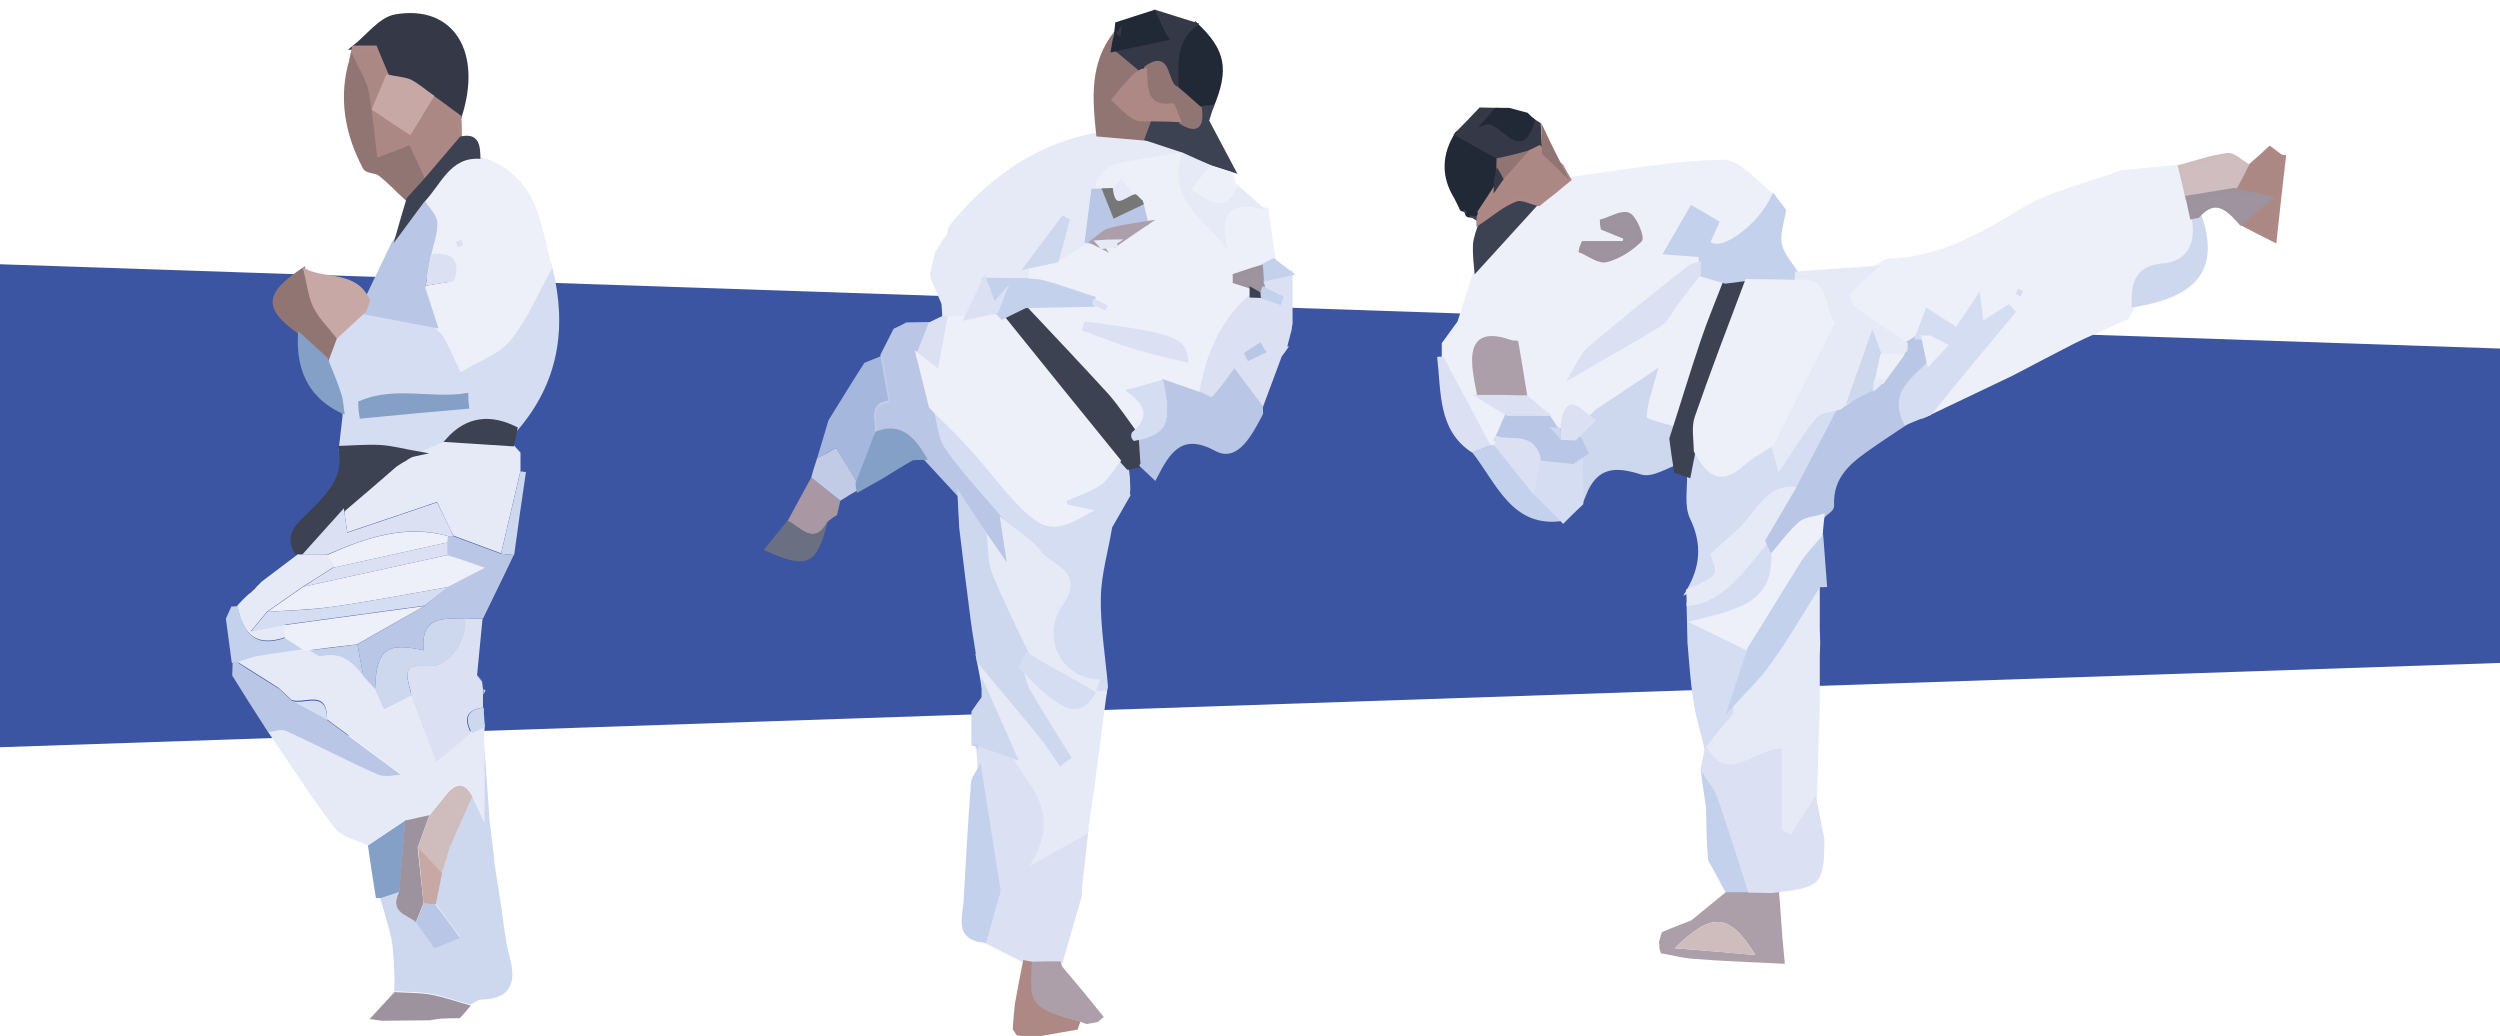 <?xml version="1.0" encoding="utf-8"?>
<!-- Generator: Adobe Illustrator 27.0.0, SVG Export Plug-In . SVG Version: 6.00 Build 0)  -->
<svg version="1.1" xmlns="http://www.w3.org/2000/svg" xmlns:xlink="http://www.w3.org/1999/xlink" x="0px" y="0px"
	 viewBox="0 0 593.2 245.8" style="enable-background:new 0 0 593.2 245.8;" xml:space="preserve">
<style type="text/css">
	.st0{fill:#3C55A2;}
	.st1{fill:#DBE0F2;stroke:#DBE0F2;stroke-miterlimit:10;}
	.st2{fill:#D4DDF1;stroke:#D4DDF1;stroke-miterlimit:10;}
	.st3{fill:#EDEFF9;stroke:#EDEFF9;stroke-miterlimit:10;}
	.st4{fill:#E6EAF7;stroke:#E6EAF7;stroke-miterlimit:10;}
	.st5{fill:#BAC6E5;stroke:#B9C6E5;stroke-miterlimit:10;}
	.st6{fill:#212836;stroke:#212836;stroke-miterlimit:10;}
	.st7{fill:#E6EAF7;}
	.st8{fill:#917573;stroke:#917573;stroke-miterlimit:10;}
	.st9{fill:#3D4253;stroke:#3D4253;stroke-miterlimit:10;}
	.st10{fill:#353947;stroke:#353947;stroke-miterlimit:10;}
	.st11{fill:#C3D1EC;stroke:#C3D1EC;stroke-miterlimit:10;}
	.st12{fill:#DBE0F2;}
	.st13{opacity:0.79;fill:#DBE0F2;enable-background:new    ;}
	.st14{fill:#353947;}
	.st15{fill:#AC8884;stroke:#AD8884;stroke-miterlimit:10;}
	.st16{fill:#3D4253;}
	.st17{fill:#CFBDBF;stroke:#CFBDBE;stroke-miterlimit:10;}
	.st18{opacity:0.79;fill:#C3D1EC;enable-background:new    ;}
	.st19{opacity:0.79;fill:#C8A8A4;enable-background:new    ;}
	.st20{opacity:0.79;fill:#777778;enable-background:new    ;}
	.st21{opacity:0.79;fill:#E6EAF7;enable-background:new    ;}
	.st22{fill:#CDD7EE;stroke:#CDD7EE;stroke-miterlimit:10;}
	.st23{fill:#9E939E;stroke:#9D939E;stroke-miterlimit:10;}
	.st24{fill:#AD9FA9;}
	.st25{fill:#AD8884;}
	.st26{opacity:0.79;fill:#5AA1D6;enable-background:new    ;}
	.st27{fill:#C3D1EC;}
	.st28{fill:#85A0C7;stroke:#85A0C7;stroke-miterlimit:10;}
	.st29{fill:#777778;stroke:#777778;stroke-miterlimit:10;}
	.st30{fill:#AD9FA9;stroke:#AD9FA9;stroke-miterlimit:10;}
	.st31{fill:#B9C6E5;}
	.st32{fill:#CDD7EE;}
	.st33{fill:#D4DDF1;}
	.st34{fill:#CFBDBE;}
	.st35{fill:#EDEFF9;}
	.st36{fill:#CDD7EE;enable-background:new    ;}
	.st37{fill:#E6EAF7;enable-background:new    ;}
	.st38{fill:#C8A8A4;stroke:#C8A8A4;stroke-miterlimit:10;}
	.st39{fill:#85A0C7;}
	.st40{fill:#C3D1EC;enable-background:new    ;}
	.st41{fill:#85A0C7;enable-background:new    ;}
	.st42{fill:#9D939E;enable-background:new    ;}
	.st43{fill:#72B7E6;enable-background:new    ;}
	.st44{fill:#DBE0F2;enable-background:new    ;}
	.st45{fill:#B9C6E5;enable-background:new    ;}
	.st46{fill:#CFBDBE;enable-background:new    ;}
	.st47{fill:#C8A8A4;enable-background:new    ;}
	.st48{fill:#EDEFF9;enable-background:new    ;}
	.st49{fill:#D4DDF1;enable-background:new    ;}
	.st50{fill:#AD8884;enable-background:new    ;}
</style>
<g id="Capa_2">
	<polygon class="st0" points="0,62.7 593.2,82.7 593.2,157.3 0,177.3 	"/>
</g>
<g id="Capa_1">
	<path class="st1" d="M256.5,208.2c0.4-3.5,0.8-7.1,1.2-10.6c-3.4,1.9-6.8,3.8-12,6.7c6.4-11.4-0.7-17.6-4.9-24.7
		c-2.8-1-5.7-2-8.5-3c0,0.5-0.1,1.1-0.1,1.6c0.1,1.5,0.2,3,0.3,4.5c1.5,9.5,3,19,4.5,28.5c0.1,0.6-0.3,1.4-0.5,2
		c-0.9,3.3-1.9,6.7-2.8,10c3,1.5,6.1,3.1,9.1,4.6c0.7,0.1,1.4,0.3,2.1,0.4c2.3,0,4.5,0,6.8-0.1c1.5-5.2,3-10.4,4.5-15.6
		C256.2,211.1,256.3,209.6,256.5,208.2L256.5,208.2z"/>
	<path class="st2" d="M262.1,164.4c0.1-0.5,0.2-1,0.3-1.5c-0.6-7-1.8-14.1-1.7-21.1c0.1-5.6,1.8-11.2,2.7-16.8
		c1.4-2.5,2.9-5,4.3-7.5c-0.1-0.4-0.1-0.9,0-1.3c0-1-0.1-2-0.1-3c-0.1-0.5-0.1-1-0.2-1.5c-0.7-0.8-1.4-1.5-2.1-2.3
		c-1.5,1.8-2.6,4.2-4.5,5.4c-2.6,1.7-5.6,2.6-8.4,3.9c0.1,0.5,0.3,1,0.4,1.5c1.7,0.4,3.4,0.7,5.4,1.2c-8,4.7-10.2,4.6-16.4-1.8
		c-3.7-3.8-6.9-8.2-10.5-12.2c-3.4-3.7-7-7.2-10.5-10.8c1,3.5,1.1,7.6,3,10.3c4.2,6,9.3,11.3,14,16.9c2.9,2.4,6.5,4.4,8.7,7.5
		c2.5,3.4,10.3,4.4,5.1,12c-5.4,7.9-0.6,17.9,8.6,18.5c-0.4,0.9-0.7,1.9-1.1,2.8C260.2,164.4,261.1,164.4,262.1,164.4L262.1,164.4z"
		/>
	<path class="st3" d="M302.2,61.8c-0.6-4-1.2-8-1.7-12c-6.8-1.8-11.7-1.1-9.1,9.4c-5.6-7.5-14.9-12-10.6-23.4l-0.4-0.1
		c-4.2,0.7-8.4,1.4-12.6,2.1c-5.3,0.8-8.5,3.7-8.3,7.6c0.9,0,1.8-0.1,2.7-0.1c0.5,0,1-0.1,1.5-0.1c0.9-0.9,1.7-1.8,2.5-2.7
		c1.1,1.4,2.1,2.8,3.2,4.2l0.2,0.2c0.4,0.4,0.8,0.8,1.2,1.2l0.1,0.3c0.4,1.6,0.8,3.2,1.2,4.8c-2.4,1.7-4.9,3.4-7.3,5
		c-1.1,0.2-2.2,0.4-3.2,0.5c-0.8-0.4-1.5-0.8-2.3-1.2c-0.4,0-0.9-0.1-1.3-0.2c-2.4,1.5-4.8,3-7.2,4.5c-2.4,0.5-4.7,1-7.1,1.5
		c0,1.1-0.1,2.2-0.1,3.3c1.5,0.2,3,0.2,4.5,0.6c3.8,1.1,7.6,2.5,11.4,3.7c1.2,0.5,2.4,1.1,3.5,1.6c-0.2,0.4-0.3,0.8-0.5,1.2
		c-1-0.4-2.1-0.9-3.1-1.4c-5.3,0.1-10.7,0.2-16,0.3c6.6,7,13.2,13.9,19.7,21.1c2.6,2.8,4.6,6.1,6.9,9.2c4-3.2,3.8-6.5-0.9-10.1
		c3.1-0.9,5.3-1.5,7.5-2.1c2.8,1,5.6,1.9,8.4,2.9c1.6-8.9,4.8-16.9,11.5-22.9c0-0.9,0-1.8,0-2.7c-1.2-0.4-2.3-0.7-3.5-1.1
		c0-0.5,0-1,0-1.4c2.1-0.7,4.1-1.3,6.2-2C300.2,62.8,301.2,62.3,302.2,61.8L302.2,61.8z M256.7,78.4c0.2-0.7,0.4-1.4,0.7-2.1
		c22,2.8,24.2,3.8,24.6,9.8c-4.1-1-8.4-1.9-12.6-3.2C265.1,81.6,260.9,79.9,256.7,78.4L256.7,78.4z"/>
	<path class="st4" d="M243.5,66.5c0-1.1,0.1-2.2,0.1-3.3c2.9-3.8,5.7-7.7,8.6-11.5c0.4,0.2,0.8,0.3,1.1,0.5
		c-0.9,3.2-1.8,6.3-2.6,9.5c2.4-1.5,4.8-3,7.2-4.5c0.5-4,1-7.9,1.5-11.9c-0.2-3.9,3-6.7,8.3-7.6c4.2-0.7,8.4-1.4,12.6-2.1
		c-2.7-0.9-5.5-1.8-8.2-2.7c-3.8-0.3-7.6-0.7-11.4-1c-13.9,2.4-24.9,9.9-34.1,20.8c-0.4,0.5-0.8,1-1.1,1.5c-0.1,0.5-0.2,1-0.3,1.6
		c-0.4,0.5-0.8,1-1.1,1.4c-0.6,1-1.2,2-1.8,2.9c-0.4,1.6-0.7,3.1-1.1,4.7c0,0.5,0,0.9,0.2,1.4c0.8,1.9,1.7,3.8,2.5,5.8
		c0.1,1.1,0.1,2.2,0.2,3.4c0.4,0,0.9,0,1.3,0.1c1.4,0,2.8-0.1,4.1-0.1c1.4-3,2.9-6,4.3-9C236.9,66.4,240.2,66.4,243.5,66.5
		L243.5,66.5z"/>
	<path class="st5" d="M237.9,123.7c-4.7-5.6-9.8-10.9-14-16.9c-1.9-2.7-2.1-6.8-3-10.3c-1-4-2-8.1-3-12.1c1-2.5,2-5,3-7.5
		c-1.9,0-3.8,0.1-5.7,0.1c-0.9,0.5-1.9,1-2.8,1.4c-1,2-2,3.9-3,5.9c0.7,3.8,1.3,7.5,2,11.2c-5.1,0.3-3,4.3-3.3,7.1
		c5.6-2.1,8.6,1.4,11.2,5.8c2.8,3,5.6,6.1,8.4,9.1c2,3,4,6,5.9,9c1.7,2.5,3.4,5,6.1,8.8C238.9,130.4,238.4,127,237.9,123.7
		L237.9,123.7z"/>
	<path class="st1" d="M296.5,70.6c-6.7,6-10,14-11.5,22.9c1,0.4,2.6,1.5,2.9,1.1c1.9-2.2,3.6-4.6,5.1-6.5c2.3,3.1,4.2,5.7,6.2,8.3
		c1.5-4,3-8.1,4.5-12.1c0.4-0.5,0.8-1,1.2-1.6h-0.1c0.4-1.5,0.8-3.1,1.2-4.6c0-0.5,0.1-0.9,0.2-1.3c0-4,0-8,0-12
		c-2.3,0.5-4.5,1-6.8,1.5c-0.1,0.5,0,0.9,0.2,1.3c1.7,0.8,3.4,1.7,5,2.5c-0.2,0.7-0.5,1.3-0.7,2c-1.6-0.5-3.1-1-4.7-1.6
		C298.2,70.7,297.4,70.6,296.5,70.6z M299.1,81.2c0.5,0.8,0.9,1.6,1.4,2.4c-1.5,0.7-2.9,1.4-4.4,2.1c-0.3-0.7-0.6-1.3-0.9-1.9
		C296.5,82.9,297.8,82.1,299.1,81.2L299.1,81.2z"/>
	<path class="st6" d="M287.4,25.5c3.8-9.1,3-13.4-3.8-19.8c-5,3.9-4.5,9.6-4.3,15.2c1.9,1.6,3.7,3.2,5.6,4.8
		C285.7,25.7,286.5,25.6,287.4,25.5z"/>
	<path class="st7" d="M280.7,35.8c-4.3,11.3,4.9,15.9,10.6,23.4c-2.6-10.5,2.3-11.2,9.1-9.4c-2.3-2-4.6-4-6.9-6
		c-3,5.8-6.2,2.5-9.6,0.3c1.4-1.8,2.7-3.4,4-5C285.5,38,283.1,36.9,280.7,35.8L280.7,35.8z"/>
	<path class="st8" d="M260.6,31.9c3.8,0.3,7.6,0.7,11.4,1c0.5-1.4,1.1-2.8,1.6-4.2c-1.6-0.1-3.5,0.3-4.8-0.5c-2-1.1-3.6-3.1-5.4-4.6
		c1.6-1.9,3.2-3.8,4.9-5.7c0.6-0.7,1.5-1.1,2.2-1.6c-1.8-1.5-3.5-2.9-5.3-4.4c0.2-1.1,0.4-2.2,0.6-3.2c-0.4-0.3-0.7-0.6-1-0.9
		C259,15,259.7,23.4,260.6,31.9L260.6,31.9z"/>
	<path class="st9" d="M273.7,28.7c-0.5,1.4-1.1,2.8-1.6,4.2c2.7,0.9,5.5,1.8,8.2,2.7l0.4,0.1c2.4,1.1,4.8,2.2,7.2,3.2
		c1.6,0.5,3.1,1,4.7,1.5c-1.8-3.4-3.6-6.8-6.2-11.7c-0.1,0.3,0.4-1.5,1-3.3c-0.9,0.1-1.7,0.2-2.6,0.3c0.5,4.1-0.8,5.5-4.4,3.2
		C278.1,28.9,275.9,28.8,273.7,28.7L273.7,28.7z"/>
	<path class="st10" d="M265.3,12c1.8,1.5,3.5,2.9,5.3,4.4c0.5-0.1,0.9-0.2,1.4-0.3c5.9-4,4.4,4,7.2,4.9c-0.2-5.6-0.7-11.3,4.3-15.2
		c-2.9-0.9-5.8-1.8-8.6-2.7c0.8,1.6,1.6,3.2,3,6.2C273.3,10.3,269.3,11.1,265.3,12L265.3,12z"/>
	<path class="st6" d="M264.1,11.8c4-0.9,8-1.7,12.7-2.7c-1.5-3-2.2-4.6-3-6.2c-2.9,0.9-5.8,1.9-8.7,2.8c-0.1,0.9-0.2,1.9-0.3,2.8
		C264.5,9.5,264.3,10.6,264.1,11.8z"/>
	<path class="st1" d="M220.8,76.9c-1,2.5-2,5-3,7.5c1.6,1.3,3.3,2.6,5,3.9c0.9-4.6,1.6-8.7,2.4-12.8c-0.4-0.1-0.9-0.1-1.3-0.1
		C222.8,75.9,221.8,76.4,220.8,76.9L220.8,76.9z"/>
	<path class="st3" d="M292.1,41.3c-1.6-0.5-3.1-1-4.7-1.5c-1.3,1.6-2.6,3.2-4,5c3.4,2.2,6.6,5.5,9.6-0.3
		C292.7,43.5,292.4,42.4,292.1,41.3L292.1,41.3z"/>
	<path class="st11" d="M299.4,66.4c2.3-0.5,4.6-1,6.8-1.5c-1.4-1-2.7-2.1-4-3.1c-1,0.5-2,1-3,1.6C299.2,64.4,299.3,65.4,299.4,66.4
		L299.4,66.4z"/>
	<path class="st12" d="M223.7,72.1c-0.8-1.9-1.7-3.8-2.5-5.8C222,68.2,222.8,70.1,223.7,72.1z"/>
	<path class="st13" d="M221,64.9c0.4-1.6,0.7-3.1,1.1-4.7C221.7,61.8,221.4,63.3,221,64.9z"/>
	<path class="st14" d="M265.9,8.7c0.1-0.9,0.2-1.9,0.3-2.8c-0.4,0.7-0.9,1.3-1.4,2C265.2,8.2,265.6,8.5,265.9,8.7L265.9,8.7z"/>
	<path class="st13" d="M223.9,57.3c0.4-0.5,0.8-1,1.1-1.4C224.7,56.3,224.3,56.8,223.9,57.3z"/>
	<path class="st13" d="M225.3,54.2c0.4-0.5,0.8-1,1.1-1.5C226.1,53.3,225.7,53.8,225.3,54.2z"/>
	<path class="st3" d="M372.4,42.5c12.1-1.5,24.2-3.9,36.4-4.1c4-0.1,8.1,5.4,12.1,8.3c-3.3,7.2-12.8,14.1-15.5,10.8
		c0.7-1.5,1.4-3.2,2.1-4.7c-2.2-1.2-3.9-2.3-6-3.5c-1.8,3.1-3.6,6.2-6.1,10.6c3.8,0.3,6,0.4,8.2,0.6c0,0.5,0.1,1,0.1,1.5l0,0
		c-1.1,0.4-2.4,0.5-3.2,1.2c-7.9,6.3-15.9,12.6-23.6,19.2c-2,1.7-3,4.5-5.3,8.2c8.8-5.1,15.8-9,22.6-13.2c1.6-1,2.5-3.2,3.7-4.8l0,0
		c1.9-2.5,3.8-4.9,5.7-7.4c1.9,0.6,3.9,1.1,5.8,1.7c-1.8,4.7-3.8,9.4-5.4,14.2c-2.6,7.7-5,15.4-7.4,23.1c-2.5-0.9-7.2-1.8-7.2-2.7
		c0-3.5,1.5-7.1,2.5-10.7c-4.6,3-9.2,6.1-13.8,9.1c-2.7-1.2-6.2-7.3-7.2,1.4c-0.9-0.1-1.8-0.1-2.7-0.2l-1.6-2.8
		c-1.6-1.6-3.1-3.2-4.7-4.8c-0.7-3.9-1.3-7.9-2-12.1c0.3,0-0.7,0.1-1.6-0.2c-6.6-2.3-9.2-0.1-8.2,7.1c0.2,1.7,0.6,3.4,0.9,5.1
		c2.2,1.6,4.4,3.2,6.6,4.9c-0.8,1.9-1.5,3.9-2.3,5.9c0,0.5-0.1,1.1-0.1,1.6c-0.5,0-0.9,0-1.4-0.1c-3.7-7-7.5-14-11.2-21
		c0-1,0-2,0-3.1c1.2-1.7,2.5-3.4,3.7-5.1c1.2-3.8,2.4-7.6,3.6-11.3c5.1-5.6,10.2-11.2,15.3-16.8C367.6,46.4,370,44.5,372.4,42.5
		L372.4,42.5z M375.7,57.7c-0.2,0.6-0.5,1.1-0.7,1.7c2.1,0.8,4.4,2.6,6.1,2.2c2.9-0.7,5.8-2.6,8-4.8c0.5-0.5-1.2-5.2-2.7-5.9
		c-1.6-0.8-4.2,0.9-6.4,1.5c0.1,0.5,0.2,1.1,0.2,1.6c1.8,0.7,3.6,1.5,5.4,2.2c-0.1,0.5-0.1,0.9-0.2,1.4L375.7,57.7L375.7,57.7z"/>
	<path class="st3" d="M447.8,61.9c11.8-0.3,21.7-5.6,31.7-11.8c7.2-4.4,15.9-6.2,23.9-9.2c4.8-0.5,9.6-0.9,14.3-1.4
		c0.5,2.5,1.1,4.9,1.7,7.3c0.3,1.5,0.7,3.1,1,4.6c1.3,6.5-1.2,11-7.3,11.5c-6.2,0.6-7,4.3-6.9,9.4c-0.5,1-1,2-1.5,3
		c-3.4,1.5-6.7,3-10.1,4.5c-0.9,0.4-1.8,0.9-2.7,1.3c-4.9,2.5-9.8,5.1-14.6,7.6c-6.5,3.1-13,6.2-19.5,9.3
		c6.6-8.1,13.3-16.2,19.9-24.2l-1.1-1.2c-2,1.3-4.1,2.6-6.4,4.1c-0.3-2.2-0.5-3.8-0.8-6.3c-2.1,3.2-3.6,5.3-5.1,7.6
		c-2.3-1.5-4.2-2.8-7-4.5c-0.9,2.4-1.6,4.4-2.4,6.3c-0.9,0.6-1.8,1.1-2.7,1.7c-4.1-2.8-8.4-5.5-12.3-8.5c-0.8-0.6-1.6-3.1-1.2-3.6
		c1.8-2.2,4.1-3.9,6.2-5.9C445.9,63.1,446.8,62.5,447.8,61.9L447.8,61.9z M480,69c-0.4-0.2-0.8-0.4-1.2-0.5
		c-0.2,0.4-0.6,0.9-0.5,1.2c0.1,0.3,0.7,0.4,1.1,0.6C479.7,69.9,479.8,69.5,480,69L480,69z"/>
	<path class="st6" d="M345.5,46.8c-3.1-5-2.9-10.1,0.2-15c3.6,2,7.1,4,10.7,6c0,1-0.1,2-0.1,3c-0.4,1-0.8,2-1.1,3.1l0,0
		c-1.4,2.1-2.8,4.2-4.1,6.3c0.1,0.4,0,0.8-0.2,1.1c-0.8-0.1-1.6-0.1-2.3-0.2c-0.3,0-0.5-0.2-0.5-0.5c-0.1-0.5-0.4-0.8-0.9-0.9
		c-0.3,0-0.5-0.2-0.5-0.5C346.3,48.4,345.9,47.6,345.5,46.8L345.5,46.8z"/>
	<path class="st15" d="M541.9,37.3c-0.7,6.1-1.4,12.1-2.2,19.7c-3.6-1.8-5.5-2.8-7.4-3.8c2-1.7,4.1-3.5,7-5.9
		c-4.4-1-6.5-1.4-8.6-1.9c1-2,2.1-4,3.1-5.9c1.6-1.4,3.2-2.8,4.8-4.3c0.8,0.6,1.6,1.2,2.4,1.8C541.3,37.2,541.6,37.3,541.9,37.3
		L541.9,37.3z"/>
	<path class="st16" d="M365.2,48.3c-5.1,5.6-10.2,11.2-15.3,16.8c-0.2-2.3-0.5-4.7-0.4-7c0.1-1.8,0.9-3.6,1.4-5.4l-0.1,0.1
		c2.9-1.9,5.6-4.2,8.7-5.6C361.1,46.7,363.3,47.9,365.2,48.3L365.2,48.3z"/>
	<path class="st17" d="M533.1,39.2c-1,2-2.1,4-3.1,5.9c-3.7,0.6-7.3,1.2-11,1.8c-0.5-2.5-1.1-4.9-1.7-7.3c3.7-1,7.4-2.3,11.2-2.8
		C529.9,36.6,531.5,38.3,533.1,39.2L533.1,39.2z"/>
	<path class="st12" d="M342.5,84.7c3.7,7,7.5,14,11.2,21c-1.5,0.6-2.9,1.1-4.4,1.7c-8.2-5.3-7.3-14.4-8.3-22.7
		C341.5,84.6,342,84.6,342.5,84.7L342.5,84.7z"/>
	<path class="st10" d="M356.4,37.8c-3.6-2-7.1-4-10.7-6c1.9-1.9,3.8-3.9,5.6-5.8c1.2,0,2.5,0.1,3.7,0.1c-0.9,1-1.8,2-2.6,3
		c3.9-1.3,8.3,9.8,11.3-0.5c0.5,0.3,0.9,0.6,1.4,0.9c0.1,1.8,0.2,3.6,0.3,5.4c-1,0.5-2.1,1-3.1,1.5
		C360.3,36.8,358.4,37.3,356.4,37.8L356.4,37.8z"/>
	<path class="st12" d="M346.2,76.5c-1.2,1.7-2.5,3.4-3.7,5.1C343.8,79.9,345,78.2,346.2,76.5z"/>
	<path class="st16" d="M345.5,46.8c0.4,0.8,0.8,1.6,1.3,2.4C346.3,48.4,345.9,47.6,345.5,46.8z"/>
	<path class="st16" d="M348.5,51.1c0.8,0.1,1.6,0.1,2.3,0.2c0,0.5,0,1-0.1,1.5l0.1-0.1C350.1,52.2,349.3,51.7,348.5,51.1z"/>
	<path class="st16" d="M347.2,49.7c0.5,0.1,0.8,0.4,0.9,0.9C347.6,50.6,347.3,50.3,347.2,49.7z"/>
	<path class="st4" d="M431.4,152.4c0,1.1-0.1,2.2-0.1,3.3c0,1.9,0,3.7,0,5.6c0,2.1,0,4.1,0,6.2c-0.2,7.6-0.5,15.1-0.7,22.7
		c-1.9,2.9-3.7,5.7-5.6,8.5c-0.9-0.6-1.8-1.1-2.7-1.7v-19c-6.5,0.6-12.3,8.1-17.4,0.1c0-0.5-0.1-1-0.1-1.5c2-2.5,4-5,6-7.6
		c0-0.5,0-1,0-1.5l0,0c3.1-3.5,6.5-6.7,9.1-10.5c4.1-5.8,7.6-12,11.4-18.1c0,3.5,0,7,0,10.5L431.4,152.4L431.4,152.4z"/>
	<path class="st18" d="M208,102.7c0.2-2.8-1.8-6.8,3.3-7.1c-0.7-3.8-1.3-7.5-2-11.2c-1.4,0.6-2.8,1.1-4.2,1.7
		c-2.9,4.5-5.7,9.1-8.5,13.6c-0.9,3-1.8,6-2.7,9c1.5-0.8,3.1-1.7,4.5-2.4c1.9,3.1,3.5,5.8,5.1,8.4C205,110.7,206.5,106.7,208,102.7
		L208,102.7z"/>
	<path class="st19" d="M198.6,122.2c0.3-1.1,0.5-2.2,0.8-3.4c-2.3-1.8-4.6-3.7-6.9-5.5c-1.9,3.4-3.7,6.8-5.6,10.3
		c3.1,1.5,6.2,6.1,9.5,0.2l0.2-0.2C197.2,123.1,197.9,122.6,198.6,122.2L198.6,122.2z"/>
	<path class="st20" d="M196.4,123.7c-3.2,6-6.3,1.4-9.5-0.2c-1.9,2.3-3.8,4.7-5.7,7C191.6,135.2,193.8,134.2,196.4,123.7
		L196.4,123.7z"/>
	<path class="st21" d="M192.5,113.3c2.3,1.8,4.6,3.7,6.9,5.5c1.4-0.9,2.9-1.8,4.3-2.6c-0.1-0.5-0.1-1-0.2-1.5
		c-1.6-2.7-3.2-5.3-5.1-8.4c-1.4,0.8-3,1.6-4.5,2.4C193.4,110.2,192.9,111.7,192.5,113.3L192.5,113.3z"/>
	<path class="st22" d="M506.3,72.4c-0.1-5.1,0.6-8.8,6.9-9.4c6.1-0.5,8.6-5,7.3-11.5c0.5-0.1,0.9-0.2,1.4-0.3
		C526.1,63.5,521.4,69.9,506.3,72.4L506.3,72.4z"/>
	<path class="st23" d="M521.5,51.2c-0.5,0.1-0.9,0.2-1.4,0.3c-0.3-1.5-0.7-3.1-1-4.6c3.7-0.6,7.3-1.2,11-1.8
		c2.1,0.5,4.2,0.9,8.6,1.9c-2.9,2.4-4.9,4.1-7,5.9C528.7,49.5,525.7,46.5,521.5,51.2L521.5,51.2z"/>
	<path class="st24" d="M251.6,228.1c-2.3,0-4.5,0-6.8,0.1c-0.8,10.3-0.2,11.1,11.5,14.2c0.5,0.2,1,0.4,1.5,0.6
		c0.9-0.2,1.8-0.3,2.7-0.5c0.4-0.4,0.9-0.8,1.4-1.2c-1.6-1.9-3.1-3.9-4.7-5.8c-1.7-2.1-3.5-4.1-5.2-6.2
		C251.9,228.9,251.8,228.5,251.6,228.1L251.6,228.1z"/>
	<path class="st25" d="M256.4,242.4c-11.7-3.2-12.3-3.9-11.5-14.2c-0.7-0.1-1.4-0.3-2.1-0.4c-0.7,3.5-1.4,7-2,10.5
		c-0.2,2-0.4,3.9-0.5,5.9c0.3,0.5,0.6,1,1,1.5c0.7,0.1,1.4,0.1,2.1,0.2c1.1,0,2.1,0,3.2,0c3-0.5,6-1.1,9.1-1.6
		C255.9,243.6,256.1,243,256.4,242.4L256.4,242.4z"/>
	<path class="st26" d="M246.5,245.8c-1.1,0-2.1,0-3.2,0C244.4,245.8,245.5,245.8,246.5,245.8z"/>
	<path class="st24" d="M422.9,222.1c0.2,2.1,0.4,4.3,0.6,6.6c-7.3-0.4-14.6-0.6-21.9-1.2c-2.5-0.2-5-0.9-7.5-1.3
		c-0.1-0.4-0.3-0.9-0.4-1.3c0.1-0.4,0.1-0.9-0.1-1.2c0.2-0.8,0.5-1.7,0.7-2.5c2.3-1,4.7-1.9,7-2.8c3.3-2.7,6.6-5.4,9.9-8.1
		c1.9,0,3.7,0,5.6,0c1.7,0,3.5,0.1,5.2,0.1C422.4,214.3,422.6,218.2,422.9,222.1L422.9,222.1z M416.5,226.6
		c-6.1-9.9-10.2-10.4-19.1-1.6C404.3,225.5,409.8,226,416.5,226.6z"/>
	<path class="st2" d="M400.6,140.3c3.3-5.6,3.9-11.1,0.9-17.4c-1.4-2.8-0.6-6.8-0.7-10.2c0.4-1.9,0.7-3.8,1.1-5.7
		c2.9,5.7,6.4,8.5,12,3.3c2-1.9,4.6-3.2,6.9-4.7c0.4,1.4,0.8,2.8,1.5,5.4c3.4-4.9,5.7-8.9,8.6-12.2c1.2-1.4,3.8-1.4,5.7-2
		c-3.4,6.5-6.7,12.9-10.1,19.4c-5.7-0.9-8.3,3.5-11.4,7.3c-2.5,3-5.6,5.4-8.6,8.2C408.3,136.9,408.2,137.1,400.6,140.3L400.6,140.3z
		"/>
	<path class="st2" d="M404.7,176.6c-0.8-3.4-1.9-6.8-2.4-10.3c-0.7-4.6-1-9.2-1.4-13.8c-0.1-3-0.1-6-0.2-9.1
		c8.9-1.3,13.1-9.1,18.7-15c0.5,1,1,2,1.4,3.1c0.5,12.1-8.4,13.7-18.8,16.2c5.7,2.8,9.4,4.6,13.1,6.4c-1.4,4.5-2.9,9-4.3,13.5l0,0
		c0,0.5,0,1,0,1.5C408.7,171.5,406.7,174,404.7,176.6L404.7,176.6z"/>
	<path class="st22" d="M378.9,97.6c4.6-3.1,9.3-6.1,13.8-9.2c-1,3.7-2.4,7.2-2.5,10.7c0,0.9,4.7,1.8,7.2,2.7
		c0.4,2.6,0.8,5.2,1.1,7.7c-3,1-6.5,3.4-9,2.6c-6.2-2-10.8-1.8-13.6,5.1c0-4.1-0.1-8.1-0.1-12.1c-0.5-1.1-0.9-2.2-1.4-3.3
		C376,100.4,377.5,99,378.9,97.6L378.9,97.6z"/>
	<path class="st9" d="M397.7,111.8c-0.4-2.6-0.8-5.2-1.1-7.7c2.5-7.7,4.8-15.4,7.4-23.1c1.6-4.8,3.6-9.5,5.4-14.2
		c1.6-0.2,3.1-0.4,4.7-0.6c-4,10.9-8.2,21.8-12.1,32.8c-0.8,2.4-0.2,5.3-0.2,8.1c-0.4,1.9-0.7,3.8-1.1,5.7
		C399.7,112.4,398.7,112.1,397.7,111.8z"/>
	<path class="st4" d="M419.4,128.3c-5.6,5.9-9.7,13.8-18.7,15c0-1,0-2.1-0.1-3.1c7.6-3.2,7.7-3.4,5.8-8.6c3.1-2.9,6.1-5.2,8.6-8.2
		c3.1-3.8,5.7-8.2,11.4-7.3C424.1,120.2,421.7,124.3,419.4,128.3L419.4,128.3z"/>
	<path class="st27" d="M349.3,107.3c1.5-0.6,2.9-1.1,4.4-1.7c0.5,0,0.9,0.1,1.4,0.1c2.8,3.5,5.7,7.1,8.5,10.6
		c2.4,2.4,4.8,4.9,7.2,7.3C358.8,125.4,355.1,114.7,349.3,107.3L349.3,107.3z"/>
	<path class="st2" d="M370.9,123.6c-2.4-2.4-4.8-4.9-7.2-7.3c0.5-2.5,1-5,1.4-7.5c2.1,0.2,4.2,0.5,7,0.8c0.4-0.3,1.7-1.3,3-2.3
		c0,4.1,0.1,8.1,0.1,12.1C373.7,120.8,372.3,122.2,370.9,123.6z"/>
	<path class="st11" d="M405.3,191.7c-0.3-2.4-0.7-4.7-1-7c1.3,1.9,2.9,3.7,3.8,5.8c2.5,6.8,4.8,13.8,7.1,20.7c-1.9,0-3.6,0-5.5,0
		c-1.3-2.4-2.5-4.8-3.9-7.2c-0.1-1.3-0.2-2.7-0.3-4L405.3,191.7L405.3,191.7z"/>
	<path class="st5" d="M299.1,96.5c-2-2.6-3.9-5.3-6.2-8.3c-1.4,1.9-3.1,4.4-5.1,6.5c-0.3,0.3-1.9-0.7-2.9-1.1
		c-2.8-1-5.6-1.9-8.4-2.9c2.2,9.5,1,12.2-6.4,13.4c0.1,2,0.3,4,0.5,6c1,0.9,2,1.9,3.4,3.2c3.3-6.5,6.4-11.2,14.7-6.7
		c4.8,2.6,8.1-3.9,10.5-8.5C299.2,97.5,299.2,97,299.1,96.5L299.1,96.5z"/>
	<path class="st16" d="M270.6,110c-0.1-2-0.3-4-0.4-6c-0.4-0.3-0.5-0.7-0.2-1.2c-2.3-3.1-4.4-6.3-6.9-9.2
		c-6.5-7.1-13.1-14.1-19.7-21.1c-1.8,0.9-3.6,1.8-5.5,2.7c9.2,11.3,18.4,22.7,27.5,34c0.7,0.8,1.4,1.5,2.1,2.3
		c1-0.2,2.1-0.4,3.1-0.6C270.3,110.7,270.3,110.3,270.6,110L270.6,110z"/>
	<path class="st28" d="M216.5,108.7c0.9,0,1.9-0.1,2.8-0.1c-2.6-4.4-5.6-7.9-11.2-5.8c-1.5,4-3,7.9-4.6,11.9c0,0.5,0.1,1,0.2,1.5
		c1.8-1,3.7-2.1,5.5-3.1C211.6,111.6,214,110.1,216.5,108.7L216.5,108.7z"/>
	<path class="st20" d="M198.6,122.2c-0.7,0.4-1.4,0.9-2.1,1.4C197.2,123.1,197.9,122.6,198.6,122.2z"/>
	<path class="st4" d="M262.1,164.4c-0.9,0-1.9,0-2.8,0l0,0c-2.9,5.4-6.5,3.4-9.8,0.8c-2.6-2-4.9-4.6-7.4-6.9c0.6,2,1,4.1,2,5.9
		c3,5.2,6.3,10.3,9.5,15.5c-0.6,0.5-1.3,0.9-2,1.4c-1.6-2.3-3.1-4.6-4.8-6.8c-4.8-5.9-9.7-11.6-14.5-17.4c0.4,2,0.8,4,1.1,6
		c2.4,5.5,4.9,11.1,7.3,16.6c4.2,7.1,11.3,13.3,4.9,24.7c5.2-2.9,8.6-4.8,12-6.7c0.5-3.4,1-6.8,1.5-10.1
		C260.1,179.8,261.1,172.1,262.1,164.4L262.1,164.4z"/>
	<path class="st11" d="M232.4,182.6c-0.5,1-1.4,2-1.5,3.1c-0.7,9-1.2,18-1.7,27.1c0,4.2-2.8,9.7,4.4,10.4c0.9-3.3,1.9-6.7,2.8-10
		c0.2-0.7,0.6-1.4,0.5-2C235.4,201.6,233.9,192.1,232.4,182.6L232.4,182.6z"/>
	<path class="st22" d="M233.4,162.9c0,0.9,0,1.8,0,2.7c-0.8,1.1-1.6,2.2-2.4,3.4c0,2.5,0,5,0,7.5c0.4,0,0.8,0,1.3,0.1
		c2.8,1,5.7,2,8.5,3C238.3,174,235.9,168.4,233.4,162.9L233.4,162.9z"/>
	<path class="st27" d="M232.2,176.5c-0.4,0-0.8-0.1-1.3-0.1c0.4,0.6,0.8,1.1,1.1,1.6C232.1,177.5,232.2,177,232.2,176.5L232.2,176.5
		z"/>
	<path class="st3" d="M265.4,109.3c-9.2-11.3-18.4-22.7-27.5-34c-0.5-0.5-1-0.9-1.4-1.4c-2.4,0.5-4.7,1-7.1,1.5
		c-1.4,0-2.8,0.1-4.1,0.1c-0.8,4.1-1.5,8.2-2.4,12.8c-1.7-1.3-3.4-2.6-5-3.9c1,4,2,8.1,3,12.1c3.5,3.6,7.2,7,10.5,10.8
		c3.6,4,6.8,8.4,10.5,12.2c6.2,6.3,8.4,6.4,16.4,1.8c-2-0.4-3.7-0.8-5.4-1.2c-0.1-0.5-0.3-1-0.4-1.5c2.8-1.3,5.9-2.2,8.4-3.9
		C262.7,113.4,263.9,111.1,265.4,109.3L265.4,109.3z"/>
	<path class="st4" d="M237.9,123.7c0.5,3.3,1,6.6,1.8,11.8c-2.6-3.9-4.4-6.3-6.1-8.8c0.4,3.2,0.2,6.6,1.3,9.5
		c2.6,6.6,5.8,12.8,8.8,19.2c1.5,1,3,2,4.6,2.9c3.6,2.1,7.3,4.1,11,6.2l0,0c0.3-0.9,0.7-1.8,1.1-2.8c-9.3-0.6-14.1-10.6-8.6-18.5
		c5.2-7.6-2.6-8.6-5.1-12C244.4,128.2,240.9,126.2,237.9,123.7L237.9,123.7z"/>
	<path class="st12" d="M256.7,78.4c4.2,1.5,8.4,3.2,12.7,4.5c4.2,1.3,8.5,2.2,12.6,3.2c-0.4-6-2.6-7-24.6-9.8
		C257.1,77,256.9,77.7,256.7,78.4z"/>
	<path class="st11" d="M236.4,73.9c0.5,0.5,1,0.9,1.4,1.4c1.8-0.9,3.6-1.8,5.5-2.7c5.3-0.1,10.7-0.2,16-0.3c0-0.5,0-1,0.1-1.5
		c-3.8-1.2-7.5-2.6-11.4-3.7c-1.4-0.4-3-0.4-4.5-0.6c-3.3,0-6.6-0.1-9.9-0.1c0.7,2,1.4,4,2.2,6c0.7-0.8,1.5-1.7,2.2-2.5
		C237.5,71.2,236.9,72.6,236.4,73.9L236.4,73.9z"/>
	<path class="st2" d="M269,102.9c-0.2,0.5-0.1,0.9,0.2,1.2c7.3-1.3,8.6-3.9,6.4-13.4c-2.2,0.6-4.4,1.3-7.5,2.1
		C272.8,96.3,273,99.6,269,102.9z"/>
	<path class="st5" d="M259.4,45.3c-0.5,4-1,7.9-1.5,11.9c0.4,0.1,0.9,0.1,1.3,0.2c1.3-1,2.5-2.3,3.9-2.7c2.9-0.8,5.9-1.1,8.9-1.7
		c-0.4-1.6-0.8-3.2-1.2-4.8c-2.1,1-4.2,2-6.3,3c-0.8-2-1.6-4-2.4-6C261.2,45.2,260.3,45.3,259.4,45.3L259.4,45.3z"/>
	<path class="st22" d="M250.7,61.8c0.9-3.2,1.8-6.3,2.6-9.5c-0.4-0.2-0.8-0.3-1.1-0.5c-2.9,3.8-5.7,7.7-8.6,11.5
		C246,62.8,248.3,62.3,250.7,61.8L250.7,61.8z"/>
	<path class="st23" d="M299.4,66.4c-0.1-1-0.1-2-0.2-3c-2.1,0.6-4.1,1.3-6.2,2c0,0.5,0,1,0,1.4c1.2,0.4,2.3,0.7,3.5,1.1
		c0.9,0.5,1.7,1,2.6,1.5c0.2-0.6,0.3-1.1,0.5-1.6C299.3,67.3,299.3,66.9,299.4,66.4L299.4,66.4z"/>
	<path class="st7" d="M269.3,46.6c-1.1-1.4-2.1-2.8-3.2-4.2c-0.9,0.9-1.7,1.8-2.5,2.7C264.3,50.5,267.1,47.3,269.3,46.6L269.3,46.6z
		"/>
	<path class="st29" d="M269.3,46.6c-2.2,0.7-5,3.9-5.7-1.5c-0.5,0-1,0.1-1.5,0.1c0.8,2,1.6,4,2.4,6c2.1-1,4.2-2,6.3-3l-0.1-0.3
		c-0.4-0.4-0.8-0.8-1.2-1.2L269.3,46.6L269.3,46.6z"/>
	<path class="st30" d="M272,53c-3,0.5-6,0.8-8.9,1.7c-1.4,0.4-2.6,1.8-3.9,2.7c0.8,0.4,1.5,0.8,2.3,1.2c-0.3-0.4-0.5-0.8-0.8-1.2
		c1.4,0,2.9-0.1,4.3-0.2c-0.3,0.2-0.4,0.5-0.3,0.8C267.1,56.3,269.5,54.7,272,53L272,53z"/>
	<path class="st12" d="M259.3,70.8c0,0.5-0.1,1-0.1,1.5c1,0.4,2.1,0.9,3.1,1.4c0.2-0.4,0.3-0.8,0.5-1.2
		C261.7,71.9,260.5,71.4,259.3,70.8L259.3,70.8z"/>
	<path class="st4" d="M261.4,58.6c1.1-0.2,2.2-0.4,3.2-0.5c-0.1-0.3,0-0.6,0.3-0.8c-1.4,0-2.9,0.1-4.3,0.2
		C260.9,57.8,261.2,58.2,261.4,58.6L261.4,58.6z"/>
	<path class="st16" d="M299.1,69.4c-0.9-0.5-1.7-1-2.6-1.5c0,0.9,0,1.8,0,2.7c0.9,0,1.8,0.1,2.7,0.1
		C299.2,70.3,299.1,69.8,299.1,69.4L299.1,69.4z"/>
	<path class="st1" d="M236.4,73.9c0.5-1.3,1.1-2.7,1.6-4c-0.7,0.8-1.5,1.7-2.2,2.5c-0.7-2-1.4-4-2.2-6c-1.4,3-2.9,6-4.3,9
		C231.6,74.9,234,74.4,236.4,73.9L236.4,73.9z"/>
	<path class="st22" d="M243.7,155.3c-3-6.4-6.2-12.7-8.8-19.2c-1.1-2.9-0.9-6.3-1.3-9.4c-2-3-3.9-6-5.9-9c0.1,2.5,0.3,5,0.4,7.5
		c0.9,7.5,1.8,15,2.8,22.5c0.4,3.1,1,6.1,1.4,9.2c4.9,5.8,9.7,11.6,14.5,17.4c1.7,2.1,3.2,4.5,4.8,6.8c0.6-0.5,1.3-0.9,2-1.4
		c-3.2-5.1-6.4-10.2-9.5-15.5c-1-1.7-1.4-3.9-2-5.9C242.6,157.3,243.2,156.3,243.7,155.3L243.7,155.3z M237.9,153.9
		c-0.2-0.7-0.4-1.3-0.5-2C237.5,152.5,237.7,153.2,237.9,153.9c0.1,0.2,0.2,0.4,0.3,0.6C238.1,154.3,238,154.1,237.9,153.9z"/>
	<path class="st27" d="M299.1,69.4c0.1,0.4,0.1,0.9,0.1,1.4c1.6,0.5,3.1,1,4.7,1.6c0.2-0.7,0.5-1.3,0.7-2c-1.7-0.8-3.4-1.7-5-2.5
		C299.4,68.3,299.2,68.8,299.1,69.4z"/>
	<path class="st31" d="M299.1,81.2c-1.3,0.8-2.6,1.7-3.9,2.6c0.3,0.7,0.6,1.3,0.9,1.9c1.5-0.7,2.9-1.4,4.4-2.1
		C300,82.9,299.5,82,299.1,81.2L299.1,81.2z"/>
	<path class="st8" d="M279.2,21c-2.9-0.9-1.4-9-7.2-4.9c0.4,4.1-0.6,9.3,6.2,8.4c0.5-0.1,1.4,2.9,2.1,4.5c3.7,2.3,4.9,0.9,4.4-3.2
		C282.9,24.2,281.1,22.6,279.2,21L279.2,21z"/>
	<path class="st25" d="M280.4,29c-0.7-1.6-1.6-4.6-2.1-4.5c-6.8,0.9-5.8-4.3-6.2-8.4c-0.5,0.1-0.9,0.2-1.4,0.3
		c-0.8,0.5-1.6,0.9-2.2,1.6c-1.7,1.8-3.3,3.8-4.9,5.7c1.8,1.6,3.4,3.5,5.4,4.6c1.3,0.8,3.2,0.4,4.8,0.5
		C275.9,28.8,278.1,28.9,280.4,29L280.4,29z"/>
	<path class="st11" d="M414.1,66.2c-1.6,0.2-3.1,0.4-4.7,0.6c-1.9-0.6-3.9-1.1-5.8-1.7c0-1,0-2.1,0-3.1l0,0c0-0.5-0.1-1-0.1-1.5
		c-2.2-0.2-4.5-0.3-8.2-0.6c2.6-4.4,4.3-7.5,6.1-10.6c2.1,1.2,3.9,2.2,6,3.5c-0.7,1.5-1.4,3.2-2.1,4.7c2.7,3.3,12.2-3.6,15.5-10.8
		c0.8,1.1,1.7,2.1,2.5,3.2c-0.4,2.7-1.5,5.6-1,8c0.5,2.6,2.6,4.8,4.1,7.1c-0.1,0.4-0.1,0.9-0.1,1.3
		C422.3,66.3,418.2,66.2,414.1,66.2L414.1,66.2z"/>
	<path class="st15" d="M350.8,52.9c0-0.5,0-1,0.1-1.5c0.2-0.3,0.3-0.7,0.2-1.1c1.4-2.1,2.8-4.2,4.1-6.3l0,0c0.5-0.5,1.1-1,1.6-1.5
		c1.8-2,3.6-4,5.4-6c1-0.5,2.1-1,3.1-1.5c1.7,1.5,3.5,2.9,5.2,4.4c0.6,1.1,1.2,2.2,1.8,3.2c-2.4,2-4.8,3.9-7.2,5.8
		c-1.9-0.4-4.1-1.7-5.6-1C356.4,48.6,353.7,51,350.8,52.9L350.8,52.9z"/>
	<path class="st6" d="M363.7,28.6c-3,10.3-7.4-0.8-11.3,0.5c0.9-1,1.8-2,2.6-3c1,0,2,0,3,0c1.4,0.4,2.8,0.7,4.2,1.1
		C362.7,27.7,363.2,28.2,363.7,28.6L363.7,28.6z"/>
	<path class="st8" d="M370.6,40.3c-1.4-1.4-2.8-2.6-4.2-4c-0.1-1.6-0.2-3.3-0.2-4.9C367.6,34.4,369.1,37.3,370.6,40.3L370.6,40.3z"
		/>
	<path class="st14" d="M362.2,27.2c-1.4-0.4-2.8-0.7-4.2-1.1C359.4,26.5,360.8,26.8,362.2,27.2z"/>
	<path class="st12" d="M403.6,62c0,1,0,2.1,0,3.1c-1.9,2.5-3.8,4.9-5.7,7.4c-0.2-0.1-0.4-0.2-0.6-0.3c0.2,0.1,0.4,0.2,0.6,0.3
		c-1.2,1.7-2.1,3.8-3.7,4.8c-6.8,4.2-13.8,8.1-22.6,13.2c2.3-3.7,3.3-6.5,5.3-8.2c7.7-6.6,15.7-12.9,23.6-19.2
		C401.3,62.5,402.5,62.3,403.6,62L403.6,62z"/>
	<path class="st30" d="M350.9,93.3c-0.3-1.7-0.7-3.4-0.9-5.1c-1-7.2,1.6-9.4,8.2-7.1c0.9,0.3,1.8,0.2,1.6,0.2
		c0.7,4.2,1.4,8.2,2,12.1C358.2,93.3,354.5,93.3,350.9,93.3L350.9,93.3z"/>
	<path class="st5" d="M376.4,107.4c-1.4,1-2.9,1.9-3.2,2.2c-3-0.3-5.2-0.6-7.5-0.8c-1.5-5.6-6.8-3.4-10.6-4.6
		c0.9-1.8,1.6-3.7,2.5-5.6c3.2,0,6.4,0,9.6,0c0.5,0.9,1.2,1.8,1.7,2.7c1,1,1.9,1.9,3,2.9c1,0,2,0.1,3,0.1
		C375.3,105.3,375.9,106.4,376.4,107.4L376.4,107.4z"/>
	<path class="st23" d="M375.7,57.7h9.8c0.1-0.5,0.1-0.9,0.2-1.4c-1.8-0.7-3.6-1.5-5.4-2.2c-0.1-0.5-0.2-1.1-0.2-1.6
		c2.2-0.6,4.8-2.3,6.4-1.5c1.5,0.8,3.2,5.4,2.7,5.9c-2.2,2.2-5,4-8,4.8c-1.8,0.5-4.1-1.4-6.1-2.2C375.2,58.8,375.5,58.2,375.7,57.7
		L375.7,57.7z M384.3,51.7l-0.2,0.5h0.4L384.3,51.7L384.3,51.7z"/>
	<path class="st1" d="M355.2,104c3.5,1.1,8.4-1.1,9.9,4.8c-0.5,2.5-1,5-1.4,7.5c-2.8-3.5-5.7-7.1-8.5-10.6
		C355.2,105.1,355.2,104.6,355.2,104L355.2,104z"/>
	<path class="st1" d="M366.8,98.2c-3,0-6,0-9,0c-2.2-1.3-4.4-2.6-6.6-4c3.6,0,7.3,0,10.9,0.1C363.7,95.6,365.2,96.9,366.8,98.2z"/>
	<path class="st1" d="M373.7,104c-0.9,0-1.9-0.1-2.8-0.1c0-0.9-0.1-1.8-0.1-2.8c1-8.7,4.5-2.6,7.2-1.4
		C376.6,101.2,375.1,102.6,373.7,104L373.7,104z"/>
	<path class="st32" d="M370.3,101.5c0,0.9,0.1,1.8,0.1,2.8c-0.9-1-1.8-2-2.8-3C368.5,101.4,369.4,101.5,370.3,101.5z"/>
	<path class="st5" d="M419.4,128.3c2.4-4,4.7-8.1,7.1-12.1c3.4-6.5,6.7-12.9,10.1-19.4c0.9-0.6,1.8-1.2,2.6-1.8c1.9-1,3.9-2,5.8-3
		c0.5-0.5,0.9-1,1.4-1.4c1.5-2,2.9-4,4.4-6l0,0c0.5-0.5,0.9-1.1,1.4-1.6c0-0.4,0.1-0.9,0.1-1.3c0.9-0.6,1.8-1.1,2.7-1.7
		c0.5,0,1,0,1.5,0.1c0.4,2,0.9,4.1,1.3,6.1c-3.6,3.9-9.1,7.1-5.5,14.1c-2.7,1.8-5.5,3.6-8.2,5.5c-4.9,3.4-9.8,6.9-9.4,14.3
		c0,0.8-1.5,1.6-2.2,2.4c-1.8,0.6-3.9,0.7-5.3,1.8c-2.4,2-4.2,4.7-6.3,7.1C420.3,130.4,419.8,129.4,419.4,128.3L419.4,128.3z"/>
	<path class="st4" d="M452.2,81.7c0,0.4-0.1,0.9-0.1,1.3c-0.5,0.5-0.9,1.1-1.4,1.6l0,0c-1.5,0-2.9,0-4.4-0.1
		c-0.3-0.8-0.6-1.7-1.8-4.9c-2.3,6.4-3.8,10.9-5.4,15.3c-0.9,0.6-1.8,1.2-2.6,1.8c-1.9,0.6-4.5,0.7-5.7,2c-3,3.4-5.3,7.3-8.6,12.2
		c-0.7-2.6-1.1-4-1.5-5.4c4.8-9.6,9.7-19.2,14.6-29.1c-2.5-3.3-1.1-11.3-9-10.2c0-0.4,0.1-0.9,0.1-1.3c6.1-0.4,12.2-0.9,18.4-1.3
		c-2.1,1.9-4.4,3.7-6.2,5.9c-0.4,0.5,0.3,3,1.2,3.6C443.8,76.2,448.1,78.9,452.2,81.7L452.2,81.7z"/>
	<path class="st2" d="M452.2,100.3c-3.6-7.1,1.9-10.2,5.5-14.1c1.3-1.4,2.6-2.8,3.9-4.2c-1.2-0.6-2.5-1.2-3.7-1.9c-0.5,0-1,0-1.5,0
		l0,0c-0.5,0-1-0.1-1.5-0.1c0.7-1.9,1.5-3.9,2.4-6.3c2.7,1.8,4.7,3.1,7,4.5c1.5-2.2,3-4.4,5.1-7.6c0.3,2.5,0.5,4.1,0.8,6.3
		c2.4-1.5,4.4-2.8,6.4-4.1l1.1,1.2c-6.7,8-13.3,16-19.9,24.1C455.9,98.8,454.1,99.5,452.2,100.3L452.2,100.3z"/>
	<path class="st33" d="M480,69c-0.2,0.4-0.3,0.8-0.5,1.3c-0.4-0.2-1-0.3-1.1-0.6c-0.1-0.3,0.3-0.8,0.5-1.2
		C479.2,68.7,479.6,68.9,480,69L480,69z"/>
	<path class="st8" d="M361.4,36.6c-1.8,2-3.6,4-5.4,6c-0.2-0.5-0.3-1-0.5-1.6c0-1,0.1-2,0.1-3C357.5,37.6,359.5,37.1,361.4,36.6z"/>
	<path class="st16" d="M355.2,43.9c-1.4,2.1-2.8,4.2-4.1,6.3C352.4,48.1,353.8,46,355.2,43.9z"/>
	<path class="st10" d="M355.4,41c0.3,0.5,0.5,0.9,0.8,1.5c-0.4,0.6-0.9,1.2-1.3,1.8C354.9,43.1,355.2,42,355.4,41L355.4,41z"/>
	<path class="st3" d="M420.8,131.4c2.1-2.4,4-5.1,6.3-7.1c1.3-1.2,3.5-1.2,5.3-1.8c-0.2,1.9-0.4,3.8-0.5,5.7
		c-1.4,1.8-3.1,3.4-4.3,5.4c-4.2,6.8-8.4,13.6-12.5,20.5c-3.7-1.8-7.4-3.6-13.1-6.4C412.4,145.1,421.2,143.5,420.8,131.4
		L420.8,131.4z"/>
	<path class="st11" d="M415.1,154c4.3-6.8,8.4-13.7,12.7-20.5c1.2-1.9,2.9-3.6,4.4-5.4c0.3,3.6,0.5,7.1,0.8,10.7c-0.5,0-1,0-1.5,0.1
		c-3.9,6.1-7.4,12.3-11.6,18.1c-2.6,3.8-6.1,7-9.2,10.5C412.2,163,413.6,158.5,415.1,154L415.1,154z"/>
	<path class="st1" d="M430.6,190.1c0.6,3,1.2,6.1,1.8,9.1c-0.1,10.5-0.5,10.9-12,12.2c-1.7,0-3.5-0.1-5.2-0.1
		c-2.4-7.5-4.7-15-7.3-22.4c-0.8-2.3-2.5-4.2-3.9-6.3c0.3-1.5,0.6-3,0.9-4.4c5.1,8.1,10.9,0.5,17.4-0.1v19c0.9,0.6,1.8,1.1,2.7,1.7
		C426.9,195.8,428.7,193,430.6,190.1L430.6,190.1z"/>
	<path class="st27" d="M410.7,169c0-0.5,0-1,0-1.5C410.8,168,410.7,168.5,410.7,169z"/>
	<path class="st34" d="M416.5,226.6c-6.7-0.5-12.2-1.1-19.1-1.6C406.3,216.2,410.4,216.7,416.5,226.6z"/>
	<path class="st35" d="M426.4,66.4c7.9-1.1,6.4,6.8,9,10.2c-5,9.9-9.8,19.5-14.6,29.1c-2.3,1.6-4.8,2.8-6.9,4.7
		c-5.7,5.2-9.1,2.3-12-3.3c0-2.7-0.6-5.7,0.2-8.1c3.8-11,8-21.9,12.1-32.8C418.2,66.2,422.3,66.3,426.4,66.4L426.4,66.4z"/>
	<path class="st2" d="M243.7,155.3c-0.5,1-1,2-1.5,3c2.4,2.3,4.7,4.9,7.4,6.9c3.3,2.5,6.9,4.5,9.8-0.8c-3.7-2.1-7.3-4.1-11-6.2
		C246.7,157.3,245.2,156.3,243.7,155.3L243.7,155.3z"/>
	<path class="st18" d="M231,169c0.8-1.1,1.6-2.2,2.4-3.4C232.6,166.7,231.8,167.8,231,169z"/>
	<path class="st21" d="M237.9,153.9c0.1,0.2,0.2,0.4,0.3,0.6C238.1,154.3,238,154.1,237.9,153.9L237.9,153.9z"/>
	<path class="st35" d="M397.9,72.5c-0.2-0.1-0.4-0.2-0.6-0.3C397.5,72.2,397.7,72.4,397.9,72.5L397.9,72.5L397.9,72.5z"/>
	<path class="st22" d="M438.9,94.9c1.6-4.5,3.1-8.9,5.4-15.3c1.2,3.2,1.5,4,1.8,4.9c-0.4,2-0.9,4-1.3,6c0,0.5-0.1,1-0.1,1.5
		C442.7,92.9,440.8,93.9,438.9,94.9z"/>
	<path class="st3" d="M457.9,80.1c1.2,0.6,2.5,1.2,3.7,1.9c-1.3,1.4-2.6,2.8-3.9,4.2c-0.4-2-0.9-4.1-1.3-6.1l0,0
		C456.9,80.1,457.4,80.1,457.9,80.1L457.9,80.1z"/>
	<path class="st3" d="M445.3,90.5c0.4-2,0.9-4,1.3-6c1.5,0,2.9,0,4.4,0.1c-1.5,2-2.9,4-4.4,6C446.1,90.6,445.7,90.6,445.3,90.5
		L445.3,90.5z"/>
	<path class="st4" d="M445.1,90.5c0.4,0,0.9,0,1.3,0c-0.5,0.5-0.9,1-1.4,1.4C445,91.5,445,91,445.1,90.5L445.1,90.5z"/>
	<path class="st35" d="M450.7,84.6c0.5-0.5,0.9-1.1,1.4-1.6C451.6,83.5,451.2,84.1,450.7,84.6z"/>
	<path class="st31" d="M457.9,80.1c-0.5,0-1,0-1.5,0C456.9,80.1,457.4,80.1,457.9,80.1z"/>
	<path class="st36" d="M116.2,195c-0.4-6.1-0.9-12.2-1.3-18.4c0,5.6,0,11.1,0,18.5c-1.5-3.3-2.2-4.8-2.8-6.2
		c-1.8,4-3.6,8.1-5.4,12.1c-0.6,2-1.2,4.1-1.9,6.1l0,0c-0.5,2.4-1,4.9-1.5,7.3c1.8,2.5,3.7,4.9,5.9,7.9c-2.4,1-4.3,1.7-6.1,2.5
		c-1.6-2.2-3-4.1-4.4-6.1c-2.2-1.9-6.5-2.5-4-7.2c-1.5,0.5-3,1-4.5,1.5c0.9,3.3,2,6.6,2.7,9.9c0.5,2.7,0.5,5.5,0.7,8.2
		c0,1.4,0,2.8-0.1,4.1c2.9,0.2,5.8,0.1,8.6,0.6c3.2,0.6,6.3,1.7,9.5,2.6c0.8-0.4,1.6-1.1,2.5-1.2c6.7-0.2,8.7-3.5,6.8-10.3
		c-1.2-4.5-1.5-9.2-2.3-13.9c-0.4-2.6-0.8-5.1-1.2-7.7C117.1,202,116.6,198.5,116.2,195L116.2,195z"/>
	<path class="st2" d="M122.4,101.8c9.6-11.1,11.7-23.9,8.2-38.1c-3.2,5.7-5.7,11.9-9.7,16.8c-2.7,3.3-7.4,4.9-11.3,7.2
		c-1.3-2.6-2.4-5.3-3.8-7.8c-0.5-1-1.6-1.7-2.5-2.5c-5.8-1.1-11.6-2.2-17.5-3.3c-2.1,2.1-4.3,4.2-6.4,6.3c-0.6,1.5-1.1,3.1-1.7,4.6
		c1.1,2.8,2.3,5.5,3.2,8.4c0.5,1.6,0.6,3.4,0.9,5.2c-0.3,2.6-0.6,5.2-0.9,7.8c3.2-0.1,6.4-0.4,9.6-0.2c2.9,0.2,5.8,1,8.7,1.5
		c2.4-1,4.8-2.1,7.2-3.1C111,99.2,116.4,98.8,122.4,101.8L122.4,101.8z M85.8,98.8c-0.1-1.1-0.3-2.2-0.4-3.3
		c8.2-3.5,16.8-0.4,25.2-1.8c0.1,0.9,0.2,1.8,0.2,2.7C102.4,97.3,94.1,98.1,85.8,98.8z"/>
	<path class="st3" d="M103.3,77.3c0.8,0.8,1.9,1.5,2.4,2.5c1.4,2.5,2.6,5.2,3.8,7.8c3.8-2.3,8.6-3.9,11.3-7.2
		c4-4.9,6.5-11.2,9.7-16.8c-1.1-4.2-1.9-8.6-3.3-12.7c-2.2-6.8-6.7-11.2-13.2-13.2c-7.3-0.6-9.5,6.3-13.5,10.4
		c1,1.6,2.8,3.2,2.8,4.8c0.1,2.6-1,5.2-1.6,7.9c4.8-0.5,7.2,1.1,5.4,6.5c-2.3,0.4-4.5,0.7-6.7,1.1C101.4,71.3,102.3,74.3,103.3,77.3
		L103.3,77.3z M108.7,58.7c-0.2-0.4-0.6-0.9-0.4-1.2s0.7-0.4,1.1-0.6c0.2,0.4,0.6,0.9,0.4,1.2C109.7,58.4,109.1,58.5,108.7,58.7
		L108.7,58.7z"/>
	<path class="st37" d="M106.3,104.4c-2.4,1-4.8,2.1-7.2,3.1c-0.5,0.1-1,0.3-1.5,0.4c-0.6,0.3-1.1,0.6-1.7,0.9l0.1-0.1
		c-0.8,0.5-1.5,1-2.3,1.4c-4,3.4-8.1,6.9-12.1,10.4c0.2,1.6,0.4,3.2,0.8,5.8c6.8-2.3,13.7-4.6,21.3-7.2c1.4,2.9,2.6,5.5,3.9,8
		c3.8,1.4,7.5,2.8,11.3,4.2c1.5-6.5,3.1-13.1,4.6-19.6c0-1.4,0-2.8,0-4.3c-0.6-0.7-1.3-1.4-1.9-2.1
		C116.5,105.1,111.4,104.8,106.3,104.4L106.3,104.4z"/>
	<path class="st10" d="M109,27.8c5-15.2-1.6-26.2-15.1-23.9c-3.6,0.6-6.6,4.8-9.9,7.4c1.8,0,3.6,0,5,0c1.1,2.5,2,4.7,2.9,6.9
		c1.7,0.4,3.6,0.5,5.1,1.2c1.9,0.9,3.5,2.3,5.2,3.6C104.6,24.6,106.8,26.2,109,27.8L109,27.8z"/>
	<path class="st15" d="M109,27.8c-2.2-1.6-4.4-3.3-6.7-4.9c-1.7,2.7-3.4,5.4-5.2,8.5c-2.4-1.6-5.2-3.5-8.4-5.6
		c1.1-2.7,2.2-5.2,3.2-7.6C91,16,90,13.8,89,11.3c-1.4,0-3.2,0-5,0c-0.2,0.9-0.4,1.8-0.6,2.7c1.2,2.6,2.9,5.1,3.5,7.9
		c1.1,5.4,1.5,10.9,2.1,16.3l0,0c3.1-1.2,6.2-2.4,7.9-3c1.4,2.9,2.4,5.2,3.5,7.5c2.9-3.4,5.8-6.8,8.7-10.2
		C109.1,30.9,109.1,29.3,109,27.8L109,27.8z"/>
	<path class="st5" d="M103.3,77.3c-1-3-1.9-6-2.9-9c0.4-2.5,0.9-5,1.3-7.5c0.6-2.6,1.6-5.3,1.6-7.9c-0.1-1.6-1.8-3.2-2.8-4.8
		c-2.4,3.2-4.7,6.4-7.1,9.6c-2.2,4.6-4.4,9.2-6.6,13.8c-0.3,0.8-0.6,1.7-0.9,2.5C91.6,75.1,97.5,76.2,103.3,77.3L103.3,77.3z"/>
	<path class="st9" d="M97.6,108c0.5-0.1,1-0.3,1.5-0.4c-2.9-0.5-5.8-1.3-8.7-1.5c-3.2-0.2-6.4,0.1-9.6,0.2
		c1.5,7.1-2.9,11.2-7.1,15.5c-2.5,2.5-6.3,5.1-3,9.8c0.4,0.1,0.8,0.1,1.2,0c3.3-3.7,6.6-7.3,9.8-10.9c4-3.4,8.1-6.9,12.1-10.4
		c0.8-0.5,1.5-1,2.3-1.4L96,109C96.5,108.5,97.1,108.3,97.6,108L97.6,108z"/>
	<path class="st37" d="M71.9,131.5c-0.4,0.1-0.8,0.1-1.2,0c-2.9,2.2-5.7,4.3-8.6,6.5c-0.4,0.4-0.8,0.8-1.2,1.2l-0.4,0.5
		c-0.4,0.3-0.7,0.7-1.1,1l-0.3,0.2c-0.4,0.4-0.9,0.8-1.3,1.2c0,0-0.1,0.2-0.1,0.1c-0.4,0.5-0.9,0.9-1.3,1.4l-0.1,0.1
		c1.4,7.4,4.9,9.7,11.4,7.5c0-1,0-2,0-3.1c-2.1,0.4-4.2,0.8-8.2,1.7c2.1-2.6,3-3.6,3.9-4.7c2.9-2,5.7-4,8.6-6c2.4-1.5,4.8-3,7.1-4.5
		c-0.5-1-0.9-2-1.4-3C75.7,131.6,73.8,131.5,71.9,131.5L71.9,131.5z"/>
	<path class="st8" d="M89.1,38.1C88.4,32.7,88,27.2,87,21.8c-0.6-2.8-2.3-5.3-3.5-7.9c-2.8,9.1-1.2,17.8,3.1,25.9
		c0.5,0.9,2.6,0.7,3.6,1.5c2.2,1.7,4.1,3.8,6.2,5.7c1.3-1.5,2.7-2.9,4-4.4c-1.1-2.3-2.1-4.6-3.5-7.5C95.3,35.8,92.2,36.9,89.1,38.1
		c-0.2,0.1-0.4,0.2-0.6,0.3C88.7,38.4,88.9,38.2,89.1,38.1L89.1,38.1z"/>
	<path class="st8" d="M77.7,84.9c0.6-1.5,1.1-3.1,1.7-4.6c-1.8-2.4-4-4.7-5.2-7.4S72.7,67,72,64c-8.7,5.9-9,8.9-1.2,14.6
		C73.1,80.7,75.4,82.8,77.7,84.9L77.7,84.9z"/>
	<path class="st38" d="M72.6,64.4c0.7,2.8,1,5.8,2.2,8.3s3.4,4.6,5.2,6.9c2.1-2,4.3-3.9,6.4-5.9c0.3-0.7,0.6-1.6,0.9-2.3
		C84.5,64.8,77.5,66.7,72.6,64.4L72.6,64.4z"/>
	<path class="st39" d="M77.7,84.9c-2.3-2.1-4.6-4.2-6.9-6.3c0,0.2-0.1,0.5-0.1,0.7c-0.5,9.4,3.2,15.7,11.1,19.1
		c-0.3-1.7-0.3-3.5-0.9-5.2C80,90.4,78.8,87.7,77.7,84.9L77.7,84.9z"/>
	<path class="st16" d="M100.5,42.6c-1.3,1.5-2.7,2.9-4,4.4c-1.1,3.6-2.1,7.1-3.1,10.7c2.4-3.2,4.7-6.4,7.1-9.6
		c4.1-4.1,6.2-11,13.5-10.4c0-3.3-0.4-6.3-4.8-5.3C106.3,35.8,103.4,39.2,100.5,42.6L100.5,42.6z"/>
	<path class="st9" d="M106.3,104.4c5.1,0.3,10.1,0.7,15.2,1c0.3-1.2,0.6-2.5,0.8-3.7C116.4,98.8,111,99.2,106.3,104.4z"/>
	<path class="st36" d="M123.5,111.8c-1.5,6.5-3.1,13.1-4.6,19.6c1,0.1,2.1,0.2,3.1,0.3c0.9-6.6,1.8-13.1,2.8-19.7
		C124.3,112,123.9,111.9,123.5,111.8L123.5,111.8z"/>
	<path class="st40" d="M54.9,143.9c-0.4,1-0.9,1.9-1.3,2.9c0.5,3.5,0.9,7,1.4,10.5c0.4,0,0.9,0,1.3,0c1.5-0.5,2.9-1.1,4.5-1.4
		c3.8-0.6,7.6-1.1,11.4-1.7c-1.5-1-3-1.9-4.4-2.9c-6.5,2.3-9.9,0-11.4-7.5C55.9,143.9,55.4,143.9,54.9,143.9L54.9,143.9z"/>
	<path class="st41" d="M87.3,200.6c0.6,4.2,1.2,8.3,1.9,12.5c0.4,0,0.7,0,1.1,0c1.5-0.5,3-1,4.5-1.5c0.5-5.6,0.9-11.3,1.4-17
		C93.2,196.7,90.2,198.6,87.3,200.6L87.3,200.6z"/>
	<path class="st42" d="M109.1,241.6c0.9-1,1.8-2,2.6-3c-3.2-0.9-6.3-2-9.5-2.6c-2.8-0.5-5.7-0.4-8.6-0.6c-1.9,2.1-3.9,4.2-5.9,6.4
		c1,0.1,1.9,0.3,2.9,0.4c3.7,0,7.5-0.1,11.2-0.1c0.9-0.1,1.8-0.3,2.8-0.4C106.1,241.6,107.6,241.6,109.1,241.6L109.1,241.6z"/>
	<path class="st43" d="M101.8,242c-3.7,0-7.5,0.1-11.2,0.1C94.4,242.1,98.1,242,101.8,242z"/>
	<path class="st37" d="M87.3,200.6c2.9-2,5.9-3.9,8.8-5.9c1.9-0.4,3.9-0.9,5.8-1.3c1.4-1.7,2.7-3.4,4.1-5.1c2.3-2.9,4.3-2.6,6.1,0.6
		c0.7,1.4,1.3,2.9,2.8,6.2c0-7.4,0-13,0-18.5c0-1.4,0-2.9,0.1-4.3c-1,0.5-2.1,1-3.1,1.6c-2.7,2.2-5.3,4.4-8.3,6.9
		c-2.4-6.4-4.1-11.2-5.9-16c-2,1-3.9,2-6.5,3.3c-0.6-1.4-1.4-3.1-2.1-4.8c-0.9-1-1.9-2.1-2.8-3.1c-2.5-3.4-5.3-5.8-9.9-4.7
		c-0.8,0.2-2-0.9-2.9-1.4c-0.4,0-0.8,0-1.2-0.1c-3.8,0.6-7.6,1-11.4,1.7c-1.5,0.3-3,0.9-4.5,1.4c3.3,2.1,6.6,4.1,9.8,6.2
		c1,0.9,2,1.9,3,2.8l0,0c3.1,1,8.5-2.8,8.4,4.6c5.9,4.4,11.9,8.8,17.4,12.9c-1,0-3.6,0.7-5.6-0.1c-7.3-3.2-14.4-7-21.7-10.3
		c-1.1-0.5-2.8,0.1-4.2,0.3c5.2,7.6,10.2,15.5,15.8,22.8C81.1,198.7,84.6,199.3,87.3,200.6L87.3,200.6z"/>
	<path class="st44" d="M97.6,164.9c1.8,4.8,3.6,9.6,5.9,16c3-2.5,5.7-4.7,8.3-6.9c-1.9-3.5-1.1-5.6,2.8-6.1c0-1,0-2,0-3.1
		c0-0.4,0-0.9,0-1.3c-0.1-0.6-0.1-1.1-0.2-1.7c-0.4-0.5-0.8-1.1-1.2-1.6c0.4-4.5,0.9-9,1.3-13.4c-1.4,0-2.8-0.1-4.2-0.1
		c0.4,6.5-4.9,11.6-8.4,11.3C94.2,157.2,97.1,161.3,97.6,164.9L97.6,164.9z"/>
	<path class="st45" d="M110.4,146.7c1.4,0,2.8,0.1,4.2,0.1c2.4-5,4.9-10,7.3-15.1c-1-0.1-2.1-0.2-3.1-0.3c-3.8-1.4-7.5-2.8-11.3-4.2
		c-0.4,0-0.8,0-1.3,0c0,0.5-0.1,1-0.1,1.5c0,1,0,2,0,3c2.3,0.8,4.6,1.6,9,3c-4.2,2.2-6.6,3.4-8.9,4.6c-1.8,1.5-3.7,3-5.5,4.5
		c-5.3,3-10.6,6.1-15.9,9.1l1.4,7.5c0.9,1,1.9,2.1,2.8,3.1c0.3-9.4,2.6-11.2,11.5-9.2l0,0C99.8,145.9,105.5,146.9,110.4,146.7
		L110.4,146.7z"/>
	<path class="st36" d="M114.8,167.9c-4,0.4-4.7,2.6-2.8,6.1c1-0.5,2.1-1,3.1-1.6C114.9,170.9,114.8,169.4,114.8,167.9z"/>
	<path class="st36" d="M114.7,163.5c0,0.4,0,0.9,0,1.3c0.2-0.3,0.4-0.7,0.5-1C115.2,163.8,114.9,163.6,114.7,163.5z"/>
	<path class="st36" d="M113.4,160.2c0.4,0.5,0.8,1.1,1.2,1.6C114.1,161.3,113.8,160.7,113.4,160.2z"/>
	<path class="st46" d="M112.1,189c-1.7-3.2-3.7-3.5-6.1-0.6c-1.4,1.7-2.7,3.4-4.1,5.1c-0.9,2.6-1.9,5.1-2.8,7.7
		c1.9,2,3.8,4.1,5.7,6.1l0,0c0.6-2,1.2-4.1,1.9-6.1C108.5,197,110.3,193,112.1,189L112.1,189z"/>
	<path class="st42" d="M99.1,201.1c0.9-2.6,1.9-5.1,2.8-7.7c-1.9,0.4-3.9,0.9-5.8,1.3c-0.5,5.6-0.9,11.3-1.4,16.9
		c-2.4,4.8,1.8,5.4,4,7.2c0.6-1.5,1.2-3,1.8-4.5C100,209.9,99.6,205.5,99.1,201.1L99.1,201.1z"/>
	<path class="st45" d="M100.5,214.4c-0.6,1.5-1.2,3-1.8,4.5c1.4,1.9,2.8,3.9,4.4,6.1c1.8-0.7,3.7-1.5,6.1-2.5
		c-2.2-3-4.1-5.5-5.9-7.9C102.4,214.5,101.5,214.4,100.5,214.4L100.5,214.4z"/>
	<path class="st47" d="M100.5,214.4c0.9,0.1,1.9,0.1,2.9,0.2c0.5-2.4,1-4.9,1.5-7.4c-1.9-2-3.8-4.1-5.7-6.1
		C99.6,205.5,100.1,209.9,100.5,214.4L100.5,214.4z"/>
	<path class="st47" d="M106.7,201.1c-0.6,2-1.2,4.1-1.9,6.1C105.4,205.1,106,203.1,106.7,201.1z"/>
	<path class="st28" d="M85.8,98.8c8.3-0.8,16.6-1.6,25-2.3c-0.1-0.9-0.2-1.8-0.2-2.7c-8.3,1.3-17-1.7-25.1,1.8
		C85.5,96.6,85.6,97.7,85.8,98.8z"/>
	<path class="st12" d="M102.3,60.3c-0.4,2.5-0.9,5-1.3,7.5c2.2-0.3,4.4-0.7,6.7-1.1C109.5,61.4,107,59.8,102.3,60.3z"/>
	<path class="st12" d="M108.7,58.7c0.4-0.2,1-0.3,1.1-0.6s-0.3-0.8-0.4-1.2c-0.4,0.2-1,0.3-1.1,0.6S108.5,58.3,108.7,58.7z"/>
	<path class="st44" d="M106.3,127.2c0.4,0,0.8,0,1.3,0c-1.2-2.6-2.5-5.1-3.9-8c-7.6,2.6-14.5,4.9-21.3,7.2c-0.4-2.7-0.6-4.3-0.8-5.8
		c-3.3,3.7-6.6,7.3-9.8,10.9c1.9,0.1,3.9,0.1,5.8,0.1C86.8,127.6,96.2,124.3,106.3,127.2L106.3,127.2z"/>
	<path class="st38" d="M92,18.2c-1,2.5-2.1,4.9-3.2,7.6c3.1,2.1,5.9,4,8.4,5.6c1.9-3.1,3.6-5.8,5.2-8.5c-1.7-1.2-3.4-2.7-5.2-3.6
		C95.6,18.7,93.7,18.6,92,18.2z"/>
	<path class="st48" d="M106.3,139.3c2.3-1.2,4.6-2.4,8.9-4.6c-4.4-1.5-6.7-2.3-9-3c-11.4,2.5-22.8,5-34.2,7.5c-2.9,2-5.7,4-8.6,6
		c5.1-0.4,10.3-0.5,15.3-1.2C87.9,142.7,97.1,140.9,106.3,139.3L106.3,139.3z"/>
	<path class="st49" d="M106.3,139.3c-9.2,1.6-18.4,3.4-27.6,4.7c-5.1,0.8-10.2,0.8-15.3,1.2c-0.9,1.1-1.8,2.1-3.9,4.7
		c4-0.8,6.1-1.2,8.2-1.7c11-1.5,22-3,33.1-4.5C102.6,142.3,104.4,140.8,106.3,139.3z"/>
	<path class="st48" d="M100.7,143.8c-11,1.5-22,3-33.1,4.5c0,1,0,2,0,3.1c1.5,1,3,1.9,4.4,2.9c0.4,0,0.8,0,1.3,0
		c3.8-0.5,7.6-1,11.4-1.4C90.1,149.8,95.4,146.8,100.7,143.8L100.7,143.8z"/>
	<path class="st44" d="M72,139.2c11.4-2.5,22.8-5,34.2-7.5c0-1,0-2,0-3c-9,2-18.1,4-27.1,6C76.7,136.2,74.3,137.7,72,139.2z"/>
	<path class="st48" d="M79.1,134.7c9-2,18.1-4,27.1-6c0-0.5,0.1-1,0.1-1.5c-10.2-2.8-19.5,0.4-28.7,4.5
		C78.1,132.7,78.6,133.7,79.1,134.7L79.1,134.7z"/>
	<path class="st50" d="M89.1,38.1c-0.2,0.1-0.4,0.2-0.6,0.3C88.7,38.4,88.9,38.2,89.1,38.1L89.1,38.1L89.1,38.1z"/>
	<path class="st45" d="M63.6,173.7c1.4-0.1,3.1-0.8,4.2-0.3c7.3,3.3,14.4,7.1,21.7,10.3c2,0.9,4.6,0.1,5.6,0.1
		c-5.6-4.1-11.5-8.5-17.4-12.9c-2.8-1.5-5.6-3.1-8.4-4.6l0,0c-1-0.9-2-1.9-3-2.8c-3.3-2.1-6.6-4.1-9.8-6.2c-0.4,0-0.9,0-1.3,0
		c0,1-0.1,2-0.1,3C57.8,164.7,60.7,169.2,63.6,173.7L63.6,173.7z"/>
	<path class="st36" d="M110.4,146.7c-4.9,0.2-10.6-0.8-9.9,7.6c0.1,0.2,0.2,0.4,0.3,0.6c-0.1-0.2-0.2-0.4-0.3-0.6
		c-8.9-2-11.2-0.2-11.5,9.2c0.8,1.7,1.5,3.3,2.1,4.8c2.5-1.3,4.5-2.3,6.5-3.3c-0.5-3.6-3.4-7.7,4.4-6.9
		C105.5,158.3,110.9,153.2,110.4,146.7L110.4,146.7z"/>
	<path class="st40" d="M84.8,152.9c-3.8,0.5-7.6,1-11.4,1.4c1,0.5,2.1,1.6,2.9,1.4c4.5-1.1,7.4,1.3,9.9,4.7
		C85.7,157.8,85.3,155.4,84.8,152.9L84.8,152.9z"/>
	<path class="st49" d="M69.2,166.3c2.8,1.5,5.6,3.1,8.4,4.6C77.7,163.5,72.2,167.4,69.2,166.3z"/>
	<path class="st49" d="M66.1,163.5c1,0.9,2,1.9,3,2.8C68.1,165.3,67.1,164.4,66.1,163.5z"/>
	<path class="st45" d="M100.5,154.3c0.1,0.2,0.2,0.4,0.3,0.6C100.7,154.7,100.6,154.5,100.5,154.3L100.5,154.3L100.5,154.3z"/>
</g>
</svg>

